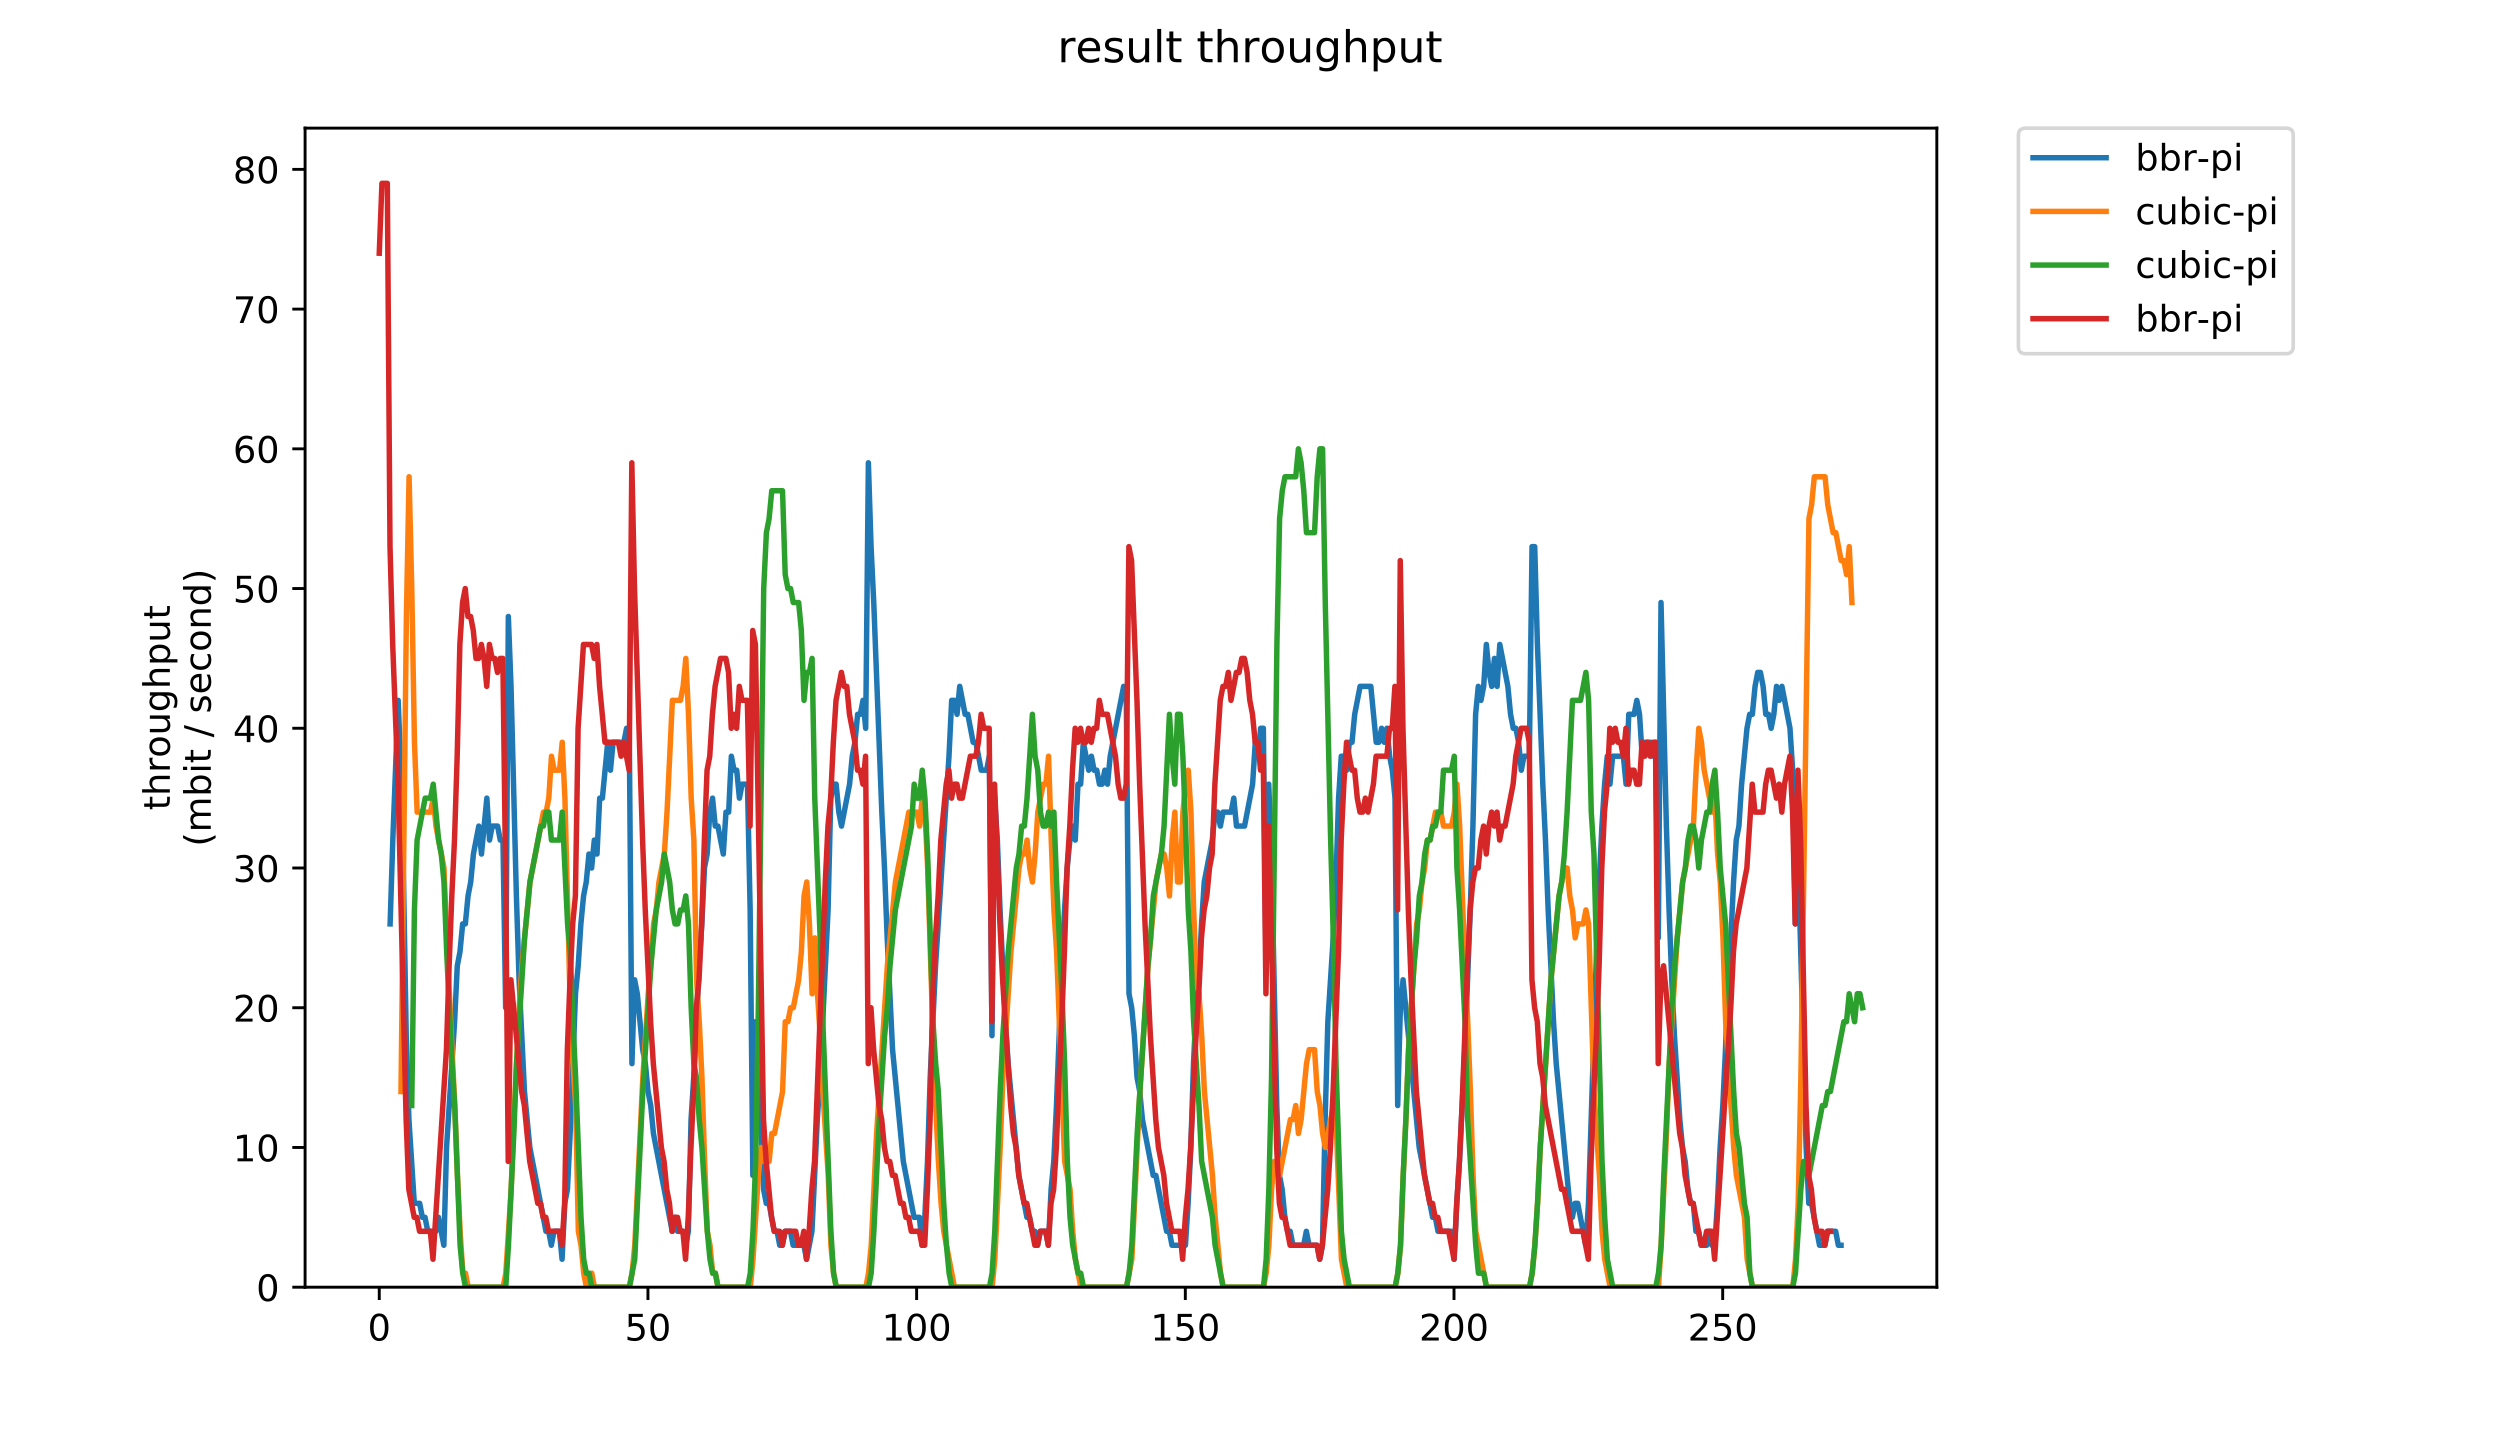 <?xml version="1.0" encoding="utf-8" standalone="no"?>
<!DOCTYPE svg PUBLIC "-//W3C//DTD SVG 1.1//EN"
  "http://www.w3.org/Graphics/SVG/1.1/DTD/svg11.dtd">
<!-- Created with matplotlib (https://matplotlib.org/) -->
<svg height="396pt" version="1.1" viewBox="0 0 684 396" width="684pt" xmlns="http://www.w3.org/2000/svg" xmlns:xlink="http://www.w3.org/1999/xlink">
 <defs>
  <style type="text/css">
*{stroke-linecap:butt;stroke-linejoin:round;}
  </style>
 </defs>
 <g id="figure_1">
  <g id="patch_1">
   <path d="M 0 396 
L 684 396 
L 684 0 
L 0 0 
z
" style="fill:#ffffff;"/>
  </g>
  <g id="axes_1">
   <g id="patch_2">
    <path d="M 83.472 352.174 
L 529.913 352.174 
L 529.913 35.062 
L 83.472 35.062 
z
" style="fill:#ffffff;"/>
   </g>
   <g id="matplotlib.axis_1">
    <g id="xtick_1">
     <g id="line2d_1">
      <defs>
       <path d="M 0 0 
L 0 3.5 
" id="m9d2bd9ddc3" style="stroke:#000000;stroke-width:0.8;"/>
      </defs>
      <g>
       <use style="stroke:#000000;stroke-width:0.8;" x="103.765" xlink:href="#m9d2bd9ddc3" y="352.174"/>
      </g>
     </g>
     <g id="text_1">
      <!-- 0 -->
      <defs>
       <path d="M 31.781 66.406 
Q 24.172 66.406 20.328 58.906 
Q 16.5 51.422 16.5 36.375 
Q 16.5 21.391 20.328 13.891 
Q 24.172 6.391 31.781 6.391 
Q 39.453 6.391 43.281 13.891 
Q 47.125 21.391 47.125 36.375 
Q 47.125 51.422 43.281 58.906 
Q 39.453 66.406 31.781 66.406 
z
M 31.781 74.219 
Q 44.047 74.219 50.516 64.516 
Q 56.984 54.828 56.984 36.375 
Q 56.984 17.969 50.516 8.266 
Q 44.047 -1.422 31.781 -1.422 
Q 19.531 -1.422 13.062 8.266 
Q 6.594 17.969 6.594 36.375 
Q 6.594 54.828 13.062 64.516 
Q 19.531 74.219 31.781 74.219 
z
" id="DejaVuSans-48"/>
      </defs>
      <g transform="translate(100.584 366.773)scale(0.1 -0.1)">
       <use xlink:href="#DejaVuSans-48"/>
      </g>
     </g>
    </g>
    <g id="xtick_2">
     <g id="line2d_2">
      <g>
       <use style="stroke:#000000;stroke-width:0.8;" x="177.278" xlink:href="#m9d2bd9ddc3" y="352.174"/>
      </g>
     </g>
     <g id="text_2">
      <!-- 50 -->
      <defs>
       <path d="M 10.797 72.906 
L 49.516 72.906 
L 49.516 64.594 
L 19.828 64.594 
L 19.828 46.734 
Q 21.969 47.469 24.109 47.828 
Q 26.266 48.188 28.422 48.188 
Q 40.625 48.188 47.75 41.5 
Q 54.891 34.812 54.891 23.391 
Q 54.891 11.625 47.562 5.094 
Q 40.234 -1.422 26.906 -1.422 
Q 22.312 -1.422 17.547 -0.641 
Q 12.797 0.141 7.719 1.703 
L 7.719 11.625 
Q 12.109 9.234 16.797 8.062 
Q 21.484 6.891 26.703 6.891 
Q 35.156 6.891 40.078 11.328 
Q 45.016 15.766 45.016 23.391 
Q 45.016 31 40.078 35.438 
Q 35.156 39.891 26.703 39.891 
Q 22.75 39.891 18.812 39.016 
Q 14.891 38.141 10.797 36.281 
z
" id="DejaVuSans-53"/>
      </defs>
      <g transform="translate(170.916 366.773)scale(0.1 -0.1)">
       <use xlink:href="#DejaVuSans-53"/>
       <use x="63.623" xlink:href="#DejaVuSans-48"/>
      </g>
     </g>
    </g>
    <g id="xtick_3">
     <g id="line2d_3">
      <g>
       <use style="stroke:#000000;stroke-width:0.8;" x="250.791" xlink:href="#m9d2bd9ddc3" y="352.174"/>
      </g>
     </g>
     <g id="text_3">
      <!-- 100 -->
      <defs>
       <path d="M 12.406 8.297 
L 28.516 8.297 
L 28.516 63.922 
L 10.984 60.406 
L 10.984 69.391 
L 28.422 72.906 
L 38.281 72.906 
L 38.281 8.297 
L 54.391 8.297 
L 54.391 0 
L 12.406 0 
z
" id="DejaVuSans-49"/>
      </defs>
      <g transform="translate(241.247 366.773)scale(0.1 -0.1)">
       <use xlink:href="#DejaVuSans-49"/>
       <use x="63.623" xlink:href="#DejaVuSans-48"/>
       <use x="127.246" xlink:href="#DejaVuSans-48"/>
      </g>
     </g>
    </g>
    <g id="xtick_4">
     <g id="line2d_4">
      <g>
       <use style="stroke:#000000;stroke-width:0.8;" x="324.304" xlink:href="#m9d2bd9ddc3" y="352.174"/>
      </g>
     </g>
     <g id="text_4">
      <!-- 150 -->
      <g transform="translate(314.76 366.773)scale(0.1 -0.1)">
       <use xlink:href="#DejaVuSans-49"/>
       <use x="63.623" xlink:href="#DejaVuSans-53"/>
       <use x="127.246" xlink:href="#DejaVuSans-48"/>
      </g>
     </g>
    </g>
    <g id="xtick_5">
     <g id="line2d_5">
      <g>
       <use style="stroke:#000000;stroke-width:0.8;" x="397.817" xlink:href="#m9d2bd9ddc3" y="352.174"/>
      </g>
     </g>
     <g id="text_5">
      <!-- 200 -->
      <defs>
       <path d="M 19.188 8.297 
L 53.609 8.297 
L 53.609 0 
L 7.328 0 
L 7.328 8.297 
Q 12.938 14.109 22.625 23.891 
Q 32.328 33.688 34.812 36.531 
Q 39.547 41.844 41.422 45.531 
Q 43.312 49.219 43.312 52.781 
Q 43.312 58.594 39.234 62.25 
Q 35.156 65.922 28.609 65.922 
Q 23.969 65.922 18.812 64.312 
Q 13.672 62.703 7.812 59.422 
L 7.812 69.391 
Q 13.766 71.781 18.938 73 
Q 24.125 74.219 28.422 74.219 
Q 39.75 74.219 46.484 68.547 
Q 53.219 62.891 53.219 53.422 
Q 53.219 48.922 51.531 44.891 
Q 49.859 40.875 45.406 35.406 
Q 44.188 33.984 37.641 27.219 
Q 31.109 20.453 19.188 8.297 
z
" id="DejaVuSans-50"/>
      </defs>
      <g transform="translate(388.273 366.773)scale(0.1 -0.1)">
       <use xlink:href="#DejaVuSans-50"/>
       <use x="63.623" xlink:href="#DejaVuSans-48"/>
       <use x="127.246" xlink:href="#DejaVuSans-48"/>
      </g>
     </g>
    </g>
    <g id="xtick_6">
     <g id="line2d_6">
      <g>
       <use style="stroke:#000000;stroke-width:0.8;" x="471.33" xlink:href="#m9d2bd9ddc3" y="352.174"/>
      </g>
     </g>
     <g id="text_6">
      <!-- 250 -->
      <g transform="translate(461.786 366.773)scale(0.1 -0.1)">
       <use xlink:href="#DejaVuSans-50"/>
       <use x="63.623" xlink:href="#DejaVuSans-53"/>
       <use x="127.246" xlink:href="#DejaVuSans-48"/>
      </g>
     </g>
    </g>
   </g>
   <g id="matplotlib.axis_2">
    <g id="ytick_1">
     <g id="line2d_7">
      <defs>
       <path d="M 0 0 
L -3.5 0 
" id="mbae2dec22e" style="stroke:#000000;stroke-width:0.8;"/>
      </defs>
      <g>
       <use style="stroke:#000000;stroke-width:0.8;" x="83.472" xlink:href="#mbae2dec22e" y="352.174"/>
      </g>
     </g>
     <g id="text_7">
      <!-- 0 -->
      <g transform="translate(70.11 355.973)scale(0.1 -0.1)">
       <use xlink:href="#DejaVuSans-48"/>
      </g>
     </g>
    </g>
    <g id="ytick_2">
     <g id="line2d_8">
      <g>
       <use style="stroke:#000000;stroke-width:0.8;" x="83.472" xlink:href="#mbae2dec22e" y="313.945"/>
      </g>
     </g>
     <g id="text_8">
      <!-- 10 -->
      <g transform="translate(63.747 317.744)scale(0.1 -0.1)">
       <use xlink:href="#DejaVuSans-49"/>
       <use x="63.623" xlink:href="#DejaVuSans-48"/>
      </g>
     </g>
    </g>
    <g id="ytick_3">
     <g id="line2d_9">
      <g>
       <use style="stroke:#000000;stroke-width:0.8;" x="83.472" xlink:href="#mbae2dec22e" y="275.716"/>
      </g>
     </g>
     <g id="text_9">
      <!-- 20 -->
      <g transform="translate(63.747 279.515)scale(0.1 -0.1)">
       <use xlink:href="#DejaVuSans-50"/>
       <use x="63.623" xlink:href="#DejaVuSans-48"/>
      </g>
     </g>
    </g>
    <g id="ytick_4">
     <g id="line2d_10">
      <g>
       <use style="stroke:#000000;stroke-width:0.8;" x="83.472" xlink:href="#mbae2dec22e" y="237.486"/>
      </g>
     </g>
     <g id="text_10">
      <!-- 30 -->
      <defs>
       <path d="M 40.578 39.312 
Q 47.656 37.797 51.625 33 
Q 55.609 28.219 55.609 21.188 
Q 55.609 10.406 48.188 4.484 
Q 40.766 -1.422 27.094 -1.422 
Q 22.516 -1.422 17.656 -0.516 
Q 12.797 0.391 7.625 2.203 
L 7.625 11.719 
Q 11.719 9.328 16.594 8.109 
Q 21.484 6.891 26.812 6.891 
Q 36.078 6.891 40.938 10.547 
Q 45.797 14.203 45.797 21.188 
Q 45.797 27.641 41.281 31.266 
Q 36.766 34.906 28.719 34.906 
L 20.219 34.906 
L 20.219 43.016 
L 29.109 43.016 
Q 36.375 43.016 40.234 45.922 
Q 44.094 48.828 44.094 54.297 
Q 44.094 59.906 40.109 62.906 
Q 36.141 65.922 28.719 65.922 
Q 24.656 65.922 20.016 65.031 
Q 15.375 64.156 9.812 62.312 
L 9.812 71.094 
Q 15.438 72.656 20.344 73.438 
Q 25.25 74.219 29.594 74.219 
Q 40.828 74.219 47.359 69.109 
Q 53.906 64.016 53.906 55.328 
Q 53.906 49.266 50.438 45.094 
Q 46.969 40.922 40.578 39.312 
z
" id="DejaVuSans-51"/>
      </defs>
      <g transform="translate(63.747 241.286)scale(0.1 -0.1)">
       <use xlink:href="#DejaVuSans-51"/>
       <use x="63.623" xlink:href="#DejaVuSans-48"/>
      </g>
     </g>
    </g>
    <g id="ytick_5">
     <g id="line2d_11">
      <g>
       <use style="stroke:#000000;stroke-width:0.8;" x="83.472" xlink:href="#mbae2dec22e" y="199.257"/>
      </g>
     </g>
     <g id="text_11">
      <!-- 40 -->
      <defs>
       <path d="M 37.797 64.312 
L 12.891 25.391 
L 37.797 25.391 
z
M 35.203 72.906 
L 47.609 72.906 
L 47.609 25.391 
L 58.016 25.391 
L 58.016 17.188 
L 47.609 17.188 
L 47.609 0 
L 37.797 0 
L 37.797 17.188 
L 4.891 17.188 
L 4.891 26.703 
z
" id="DejaVuSans-52"/>
      </defs>
      <g transform="translate(63.747 203.056)scale(0.1 -0.1)">
       <use xlink:href="#DejaVuSans-52"/>
       <use x="63.623" xlink:href="#DejaVuSans-48"/>
      </g>
     </g>
    </g>
    <g id="ytick_6">
     <g id="line2d_12">
      <g>
       <use style="stroke:#000000;stroke-width:0.8;" x="83.472" xlink:href="#mbae2dec22e" y="161.028"/>
      </g>
     </g>
     <g id="text_12">
      <!-- 50 -->
      <g transform="translate(63.747 164.827)scale(0.1 -0.1)">
       <use xlink:href="#DejaVuSans-53"/>
       <use x="63.623" xlink:href="#DejaVuSans-48"/>
      </g>
     </g>
    </g>
    <g id="ytick_7">
     <g id="line2d_13">
      <g>
       <use style="stroke:#000000;stroke-width:0.8;" x="83.472" xlink:href="#mbae2dec22e" y="122.799"/>
      </g>
     </g>
     <g id="text_13">
      <!-- 60 -->
      <defs>
       <path d="M 33.016 40.375 
Q 26.375 40.375 22.484 35.828 
Q 18.609 31.297 18.609 23.391 
Q 18.609 15.531 22.484 10.953 
Q 26.375 6.391 33.016 6.391 
Q 39.656 6.391 43.531 10.953 
Q 47.406 15.531 47.406 23.391 
Q 47.406 31.297 43.531 35.828 
Q 39.656 40.375 33.016 40.375 
z
M 52.594 71.297 
L 52.594 62.312 
Q 48.875 64.062 45.094 64.984 
Q 41.312 65.922 37.594 65.922 
Q 27.828 65.922 22.672 59.328 
Q 17.531 52.734 16.797 39.406 
Q 19.672 43.656 24.016 45.922 
Q 28.375 48.188 33.594 48.188 
Q 44.578 48.188 50.953 41.516 
Q 57.328 34.859 57.328 23.391 
Q 57.328 12.156 50.688 5.359 
Q 44.047 -1.422 33.016 -1.422 
Q 20.359 -1.422 13.672 8.266 
Q 6.984 17.969 6.984 36.375 
Q 6.984 53.656 15.188 63.938 
Q 23.391 74.219 37.203 74.219 
Q 40.922 74.219 44.703 73.484 
Q 48.484 72.75 52.594 71.297 
z
" id="DejaVuSans-54"/>
      </defs>
      <g transform="translate(63.747 126.598)scale(0.1 -0.1)">
       <use xlink:href="#DejaVuSans-54"/>
       <use x="63.623" xlink:href="#DejaVuSans-48"/>
      </g>
     </g>
    </g>
    <g id="ytick_8">
     <g id="line2d_14">
      <g>
       <use style="stroke:#000000;stroke-width:0.8;" x="83.472" xlink:href="#mbae2dec22e" y="84.569"/>
      </g>
     </g>
     <g id="text_14">
      <!-- 70 -->
      <defs>
       <path d="M 8.203 72.906 
L 55.078 72.906 
L 55.078 68.703 
L 28.609 0 
L 18.312 0 
L 43.219 64.594 
L 8.203 64.594 
z
" id="DejaVuSans-55"/>
      </defs>
      <g transform="translate(63.747 88.369)scale(0.1 -0.1)">
       <use xlink:href="#DejaVuSans-55"/>
       <use x="63.623" xlink:href="#DejaVuSans-48"/>
      </g>
     </g>
    </g>
    <g id="ytick_9">
     <g id="line2d_15">
      <g>
       <use style="stroke:#000000;stroke-width:0.8;" x="83.472" xlink:href="#mbae2dec22e" y="46.34"/>
      </g>
     </g>
     <g id="text_15">
      <!-- 80 -->
      <defs>
       <path d="M 31.781 34.625 
Q 24.75 34.625 20.719 30.859 
Q 16.703 27.094 16.703 20.516 
Q 16.703 13.922 20.719 10.156 
Q 24.75 6.391 31.781 6.391 
Q 38.812 6.391 42.859 10.172 
Q 46.922 13.969 46.922 20.516 
Q 46.922 27.094 42.891 30.859 
Q 38.875 34.625 31.781 34.625 
z
M 21.922 38.812 
Q 15.578 40.375 12.031 44.719 
Q 8.5 49.078 8.5 55.328 
Q 8.5 64.062 14.719 69.141 
Q 20.953 74.219 31.781 74.219 
Q 42.672 74.219 48.875 69.141 
Q 55.078 64.062 55.078 55.328 
Q 55.078 49.078 51.531 44.719 
Q 48 40.375 41.703 38.812 
Q 48.828 37.156 52.797 32.312 
Q 56.781 27.484 56.781 20.516 
Q 56.781 9.906 50.312 4.234 
Q 43.844 -1.422 31.781 -1.422 
Q 19.734 -1.422 13.25 4.234 
Q 6.781 9.906 6.781 20.516 
Q 6.781 27.484 10.781 32.312 
Q 14.797 37.156 21.922 38.812 
z
M 18.312 54.391 
Q 18.312 48.734 21.844 45.562 
Q 25.391 42.391 31.781 42.391 
Q 38.141 42.391 41.719 45.562 
Q 45.312 48.734 45.312 54.391 
Q 45.312 60.062 41.719 63.234 
Q 38.141 66.406 31.781 66.406 
Q 25.391 66.406 21.844 63.234 
Q 18.312 60.062 18.312 54.391 
z
" id="DejaVuSans-56"/>
      </defs>
      <g transform="translate(63.747 50.139)scale(0.1 -0.1)">
       <use xlink:href="#DejaVuSans-56"/>
       <use x="63.623" xlink:href="#DejaVuSans-48"/>
      </g>
     </g>
    </g>
    <g id="text_16">
     <!-- throughput -->
     <defs>
      <path d="M 18.312 70.219 
L 18.312 54.688 
L 36.812 54.688 
L 36.812 47.703 
L 18.312 47.703 
L 18.312 18.016 
Q 18.312 11.328 20.141 9.422 
Q 21.969 7.516 27.594 7.516 
L 36.812 7.516 
L 36.812 0 
L 27.594 0 
Q 17.188 0 13.234 3.875 
Q 9.281 7.766 9.281 18.016 
L 9.281 47.703 
L 2.688 47.703 
L 2.688 54.688 
L 9.281 54.688 
L 9.281 70.219 
z
" id="DejaVuSans-116"/>
      <path d="M 54.891 33.016 
L 54.891 0 
L 45.906 0 
L 45.906 32.719 
Q 45.906 40.484 42.875 44.328 
Q 39.844 48.188 33.797 48.188 
Q 26.516 48.188 22.312 43.547 
Q 18.109 38.922 18.109 30.906 
L 18.109 0 
L 9.078 0 
L 9.078 75.984 
L 18.109 75.984 
L 18.109 46.188 
Q 21.344 51.125 25.703 53.562 
Q 30.078 56 35.797 56 
Q 45.219 56 50.047 50.172 
Q 54.891 44.344 54.891 33.016 
z
" id="DejaVuSans-104"/>
      <path d="M 41.109 46.297 
Q 39.594 47.172 37.812 47.578 
Q 36.031 48 33.891 48 
Q 26.266 48 22.188 43.047 
Q 18.109 38.094 18.109 28.812 
L 18.109 0 
L 9.078 0 
L 9.078 54.688 
L 18.109 54.688 
L 18.109 46.188 
Q 20.953 51.172 25.484 53.578 
Q 30.031 56 36.531 56 
Q 37.453 56 38.578 55.875 
Q 39.703 55.766 41.062 55.516 
z
" id="DejaVuSans-114"/>
      <path d="M 30.609 48.391 
Q 23.391 48.391 19.188 42.75 
Q 14.984 37.109 14.984 27.297 
Q 14.984 17.484 19.156 11.844 
Q 23.344 6.203 30.609 6.203 
Q 37.797 6.203 41.984 11.859 
Q 46.188 17.531 46.188 27.297 
Q 46.188 37.016 41.984 42.703 
Q 37.797 48.391 30.609 48.391 
z
M 30.609 56 
Q 42.328 56 49.016 48.375 
Q 55.719 40.766 55.719 27.297 
Q 55.719 13.875 49.016 6.219 
Q 42.328 -1.422 30.609 -1.422 
Q 18.844 -1.422 12.172 6.219 
Q 5.516 13.875 5.516 27.297 
Q 5.516 40.766 12.172 48.375 
Q 18.844 56 30.609 56 
z
" id="DejaVuSans-111"/>
      <path d="M 8.5 21.578 
L 8.5 54.688 
L 17.484 54.688 
L 17.484 21.922 
Q 17.484 14.156 20.5 10.266 
Q 23.531 6.391 29.594 6.391 
Q 36.859 6.391 41.078 11.031 
Q 45.312 15.672 45.312 23.688 
L 45.312 54.688 
L 54.297 54.688 
L 54.297 0 
L 45.312 0 
L 45.312 8.406 
Q 42.047 3.422 37.719 1 
Q 33.406 -1.422 27.688 -1.422 
Q 18.266 -1.422 13.375 4.438 
Q 8.5 10.297 8.5 21.578 
z
M 31.109 56 
z
" id="DejaVuSans-117"/>
      <path d="M 45.406 27.984 
Q 45.406 37.75 41.375 43.109 
Q 37.359 48.484 30.078 48.484 
Q 22.859 48.484 18.828 43.109 
Q 14.797 37.75 14.797 27.984 
Q 14.797 18.266 18.828 12.891 
Q 22.859 7.516 30.078 7.516 
Q 37.359 7.516 41.375 12.891 
Q 45.406 18.266 45.406 27.984 
z
M 54.391 6.781 
Q 54.391 -7.172 48.188 -13.984 
Q 42 -20.797 29.203 -20.797 
Q 24.469 -20.797 20.266 -20.094 
Q 16.062 -19.391 12.109 -17.922 
L 12.109 -9.188 
Q 16.062 -11.328 19.922 -12.344 
Q 23.781 -13.375 27.781 -13.375 
Q 36.625 -13.375 41.016 -8.766 
Q 45.406 -4.156 45.406 5.172 
L 45.406 9.625 
Q 42.625 4.781 38.281 2.391 
Q 33.938 0 27.875 0 
Q 17.828 0 11.672 7.656 
Q 5.516 15.328 5.516 27.984 
Q 5.516 40.672 11.672 48.328 
Q 17.828 56 27.875 56 
Q 33.938 56 38.281 53.609 
Q 42.625 51.219 45.406 46.391 
L 45.406 54.688 
L 54.391 54.688 
z
" id="DejaVuSans-103"/>
      <path d="M 18.109 8.203 
L 18.109 -20.797 
L 9.078 -20.797 
L 9.078 54.688 
L 18.109 54.688 
L 18.109 46.391 
Q 20.953 51.266 25.266 53.625 
Q 29.594 56 35.594 56 
Q 45.562 56 51.781 48.094 
Q 58.016 40.188 58.016 27.297 
Q 58.016 14.406 51.781 6.484 
Q 45.562 -1.422 35.594 -1.422 
Q 29.594 -1.422 25.266 0.953 
Q 20.953 3.328 18.109 8.203 
z
M 48.688 27.297 
Q 48.688 37.203 44.609 42.844 
Q 40.531 48.484 33.406 48.484 
Q 26.266 48.484 22.188 42.844 
Q 18.109 37.203 18.109 27.297 
Q 18.109 17.391 22.188 11.75 
Q 26.266 6.109 33.406 6.109 
Q 40.531 6.109 44.609 11.75 
Q 48.688 17.391 48.688 27.297 
z
" id="DejaVuSans-112"/>
     </defs>
     <g transform="translate(46.47 221.675)rotate(-90)scale(0.1 -0.1)">
      <use xlink:href="#DejaVuSans-116"/>
      <use x="39.209" xlink:href="#DejaVuSans-104"/>
      <use x="102.588" xlink:href="#DejaVuSans-114"/>
      <use x="143.67" xlink:href="#DejaVuSans-111"/>
      <use x="204.852" xlink:href="#DejaVuSans-117"/>
      <use x="268.23" xlink:href="#DejaVuSans-103"/>
      <use x="331.707" xlink:href="#DejaVuSans-104"/>
      <use x="395.086" xlink:href="#DejaVuSans-112"/>
      <use x="458.562" xlink:href="#DejaVuSans-117"/>
      <use x="521.941" xlink:href="#DejaVuSans-116"/>
     </g>
     <!-- (mbit / second) -->
     <defs>
      <path d="M 31 75.875 
Q 24.469 64.656 21.281 53.656 
Q 18.109 42.672 18.109 31.391 
Q 18.109 20.125 21.312 9.062 
Q 24.516 -2 31 -13.188 
L 23.188 -13.188 
Q 15.875 -1.703 12.234 9.375 
Q 8.594 20.453 8.594 31.391 
Q 8.594 42.281 12.203 53.312 
Q 15.828 64.359 23.188 75.875 
z
" id="DejaVuSans-40"/>
      <path d="M 52 44.188 
Q 55.375 50.25 60.062 53.125 
Q 64.75 56 71.094 56 
Q 79.641 56 84.281 50.016 
Q 88.922 44.047 88.922 33.016 
L 88.922 0 
L 79.891 0 
L 79.891 32.719 
Q 79.891 40.578 77.094 44.375 
Q 74.312 48.188 68.609 48.188 
Q 61.625 48.188 57.562 43.547 
Q 53.516 38.922 53.516 30.906 
L 53.516 0 
L 44.484 0 
L 44.484 32.719 
Q 44.484 40.625 41.703 44.406 
Q 38.922 48.188 33.109 48.188 
Q 26.219 48.188 22.156 43.531 
Q 18.109 38.875 18.109 30.906 
L 18.109 0 
L 9.078 0 
L 9.078 54.688 
L 18.109 54.688 
L 18.109 46.188 
Q 21.188 51.219 25.484 53.609 
Q 29.781 56 35.688 56 
Q 41.656 56 45.828 52.969 
Q 50 49.953 52 44.188 
z
" id="DejaVuSans-109"/>
      <path d="M 48.688 27.297 
Q 48.688 37.203 44.609 42.844 
Q 40.531 48.484 33.406 48.484 
Q 26.266 48.484 22.188 42.844 
Q 18.109 37.203 18.109 27.297 
Q 18.109 17.391 22.188 11.75 
Q 26.266 6.109 33.406 6.109 
Q 40.531 6.109 44.609 11.75 
Q 48.688 17.391 48.688 27.297 
z
M 18.109 46.391 
Q 20.953 51.266 25.266 53.625 
Q 29.594 56 35.594 56 
Q 45.562 56 51.781 48.094 
Q 58.016 40.188 58.016 27.297 
Q 58.016 14.406 51.781 6.484 
Q 45.562 -1.422 35.594 -1.422 
Q 29.594 -1.422 25.266 0.953 
Q 20.953 3.328 18.109 8.203 
L 18.109 0 
L 9.078 0 
L 9.078 75.984 
L 18.109 75.984 
z
" id="DejaVuSans-98"/>
      <path d="M 9.422 54.688 
L 18.406 54.688 
L 18.406 0 
L 9.422 0 
z
M 9.422 75.984 
L 18.406 75.984 
L 18.406 64.594 
L 9.422 64.594 
z
" id="DejaVuSans-105"/>
      <path id="DejaVuSans-32"/>
      <path d="M 25.391 72.906 
L 33.688 72.906 
L 8.297 -9.281 
L 0 -9.281 
z
" id="DejaVuSans-47"/>
      <path d="M 44.281 53.078 
L 44.281 44.578 
Q 40.484 46.531 36.375 47.5 
Q 32.281 48.484 27.875 48.484 
Q 21.188 48.484 17.844 46.438 
Q 14.5 44.391 14.5 40.281 
Q 14.5 37.156 16.891 35.375 
Q 19.281 33.594 26.516 31.984 
L 29.594 31.297 
Q 39.156 29.25 43.188 25.516 
Q 47.219 21.781 47.219 15.094 
Q 47.219 7.469 41.188 3.016 
Q 35.156 -1.422 24.609 -1.422 
Q 20.219 -1.422 15.453 -0.562 
Q 10.688 0.297 5.422 2 
L 5.422 11.281 
Q 10.406 8.688 15.234 7.391 
Q 20.062 6.109 24.812 6.109 
Q 31.156 6.109 34.562 8.281 
Q 37.984 10.453 37.984 14.406 
Q 37.984 18.062 35.516 20.016 
Q 33.062 21.969 24.703 23.781 
L 21.578 24.516 
Q 13.234 26.266 9.516 29.906 
Q 5.812 33.547 5.812 39.891 
Q 5.812 47.609 11.281 51.797 
Q 16.75 56 26.812 56 
Q 31.781 56 36.172 55.266 
Q 40.578 54.547 44.281 53.078 
z
" id="DejaVuSans-115"/>
      <path d="M 56.203 29.594 
L 56.203 25.203 
L 14.891 25.203 
Q 15.484 15.922 20.484 11.062 
Q 25.484 6.203 34.422 6.203 
Q 39.594 6.203 44.453 7.469 
Q 49.312 8.734 54.109 11.281 
L 54.109 2.781 
Q 49.266 0.734 44.188 -0.344 
Q 39.109 -1.422 33.891 -1.422 
Q 20.797 -1.422 13.156 6.188 
Q 5.516 13.812 5.516 26.812 
Q 5.516 40.234 12.766 48.109 
Q 20.016 56 32.328 56 
Q 43.359 56 49.781 48.891 
Q 56.203 41.797 56.203 29.594 
z
M 47.219 32.234 
Q 47.125 39.594 43.094 43.984 
Q 39.062 48.391 32.422 48.391 
Q 24.906 48.391 20.391 44.141 
Q 15.875 39.891 15.188 32.172 
z
" id="DejaVuSans-101"/>
      <path d="M 48.781 52.594 
L 48.781 44.188 
Q 44.969 46.297 41.141 47.344 
Q 37.312 48.391 33.406 48.391 
Q 24.656 48.391 19.812 42.844 
Q 14.984 37.312 14.984 27.297 
Q 14.984 17.281 19.812 11.734 
Q 24.656 6.203 33.406 6.203 
Q 37.312 6.203 41.141 7.25 
Q 44.969 8.297 48.781 10.406 
L 48.781 2.094 
Q 45.016 0.344 40.984 -0.531 
Q 36.969 -1.422 32.422 -1.422 
Q 20.062 -1.422 12.781 6.344 
Q 5.516 14.109 5.516 27.297 
Q 5.516 40.672 12.859 48.328 
Q 20.219 56 33.016 56 
Q 37.156 56 41.109 55.141 
Q 45.062 54.297 48.781 52.594 
z
" id="DejaVuSans-99"/>
      <path d="M 54.891 33.016 
L 54.891 0 
L 45.906 0 
L 45.906 32.719 
Q 45.906 40.484 42.875 44.328 
Q 39.844 48.188 33.797 48.188 
Q 26.516 48.188 22.312 43.547 
Q 18.109 38.922 18.109 30.906 
L 18.109 0 
L 9.078 0 
L 9.078 54.688 
L 18.109 54.688 
L 18.109 46.188 
Q 21.344 51.125 25.703 53.562 
Q 30.078 56 35.797 56 
Q 45.219 56 50.047 50.172 
Q 54.891 44.344 54.891 33.016 
z
" id="DejaVuSans-110"/>
      <path d="M 45.406 46.391 
L 45.406 75.984 
L 54.391 75.984 
L 54.391 0 
L 45.406 0 
L 45.406 8.203 
Q 42.578 3.328 38.25 0.953 
Q 33.938 -1.422 27.875 -1.422 
Q 17.969 -1.422 11.734 6.484 
Q 5.516 14.406 5.516 27.297 
Q 5.516 40.188 11.734 48.094 
Q 17.969 56 27.875 56 
Q 33.938 56 38.25 53.625 
Q 42.578 51.266 45.406 46.391 
z
M 14.797 27.297 
Q 14.797 17.391 18.875 11.75 
Q 22.953 6.109 30.078 6.109 
Q 37.203 6.109 41.297 11.75 
Q 45.406 17.391 45.406 27.297 
Q 45.406 37.203 41.297 42.844 
Q 37.203 48.484 30.078 48.484 
Q 22.953 48.484 18.875 42.844 
Q 14.797 37.203 14.797 27.297 
z
" id="DejaVuSans-100"/>
      <path d="M 8.016 75.875 
L 15.828 75.875 
Q 23.141 64.359 26.781 53.312 
Q 30.422 42.281 30.422 31.391 
Q 30.422 20.453 26.781 9.375 
Q 23.141 -1.703 15.828 -13.188 
L 8.016 -13.188 
Q 14.5 -2 17.703 9.062 
Q 20.906 20.125 20.906 31.391 
Q 20.906 42.672 17.703 53.656 
Q 14.5 64.656 8.016 75.875 
z
" id="DejaVuSans-41"/>
     </defs>
     <g transform="translate(57.668 231.609)rotate(-90)scale(0.1 -0.1)">
      <use xlink:href="#DejaVuSans-40"/>
      <use x="39.014" xlink:href="#DejaVuSans-109"/>
      <use x="136.426" xlink:href="#DejaVuSans-98"/>
      <use x="199.902" xlink:href="#DejaVuSans-105"/>
      <use x="227.686" xlink:href="#DejaVuSans-116"/>
      <use x="266.895" xlink:href="#DejaVuSans-32"/>
      <use x="298.682" xlink:href="#DejaVuSans-47"/>
      <use x="332.373" xlink:href="#DejaVuSans-32"/>
      <use x="364.16" xlink:href="#DejaVuSans-115"/>
      <use x="416.26" xlink:href="#DejaVuSans-101"/>
      <use x="477.783" xlink:href="#DejaVuSans-99"/>
      <use x="532.764" xlink:href="#DejaVuSans-111"/>
      <use x="593.945" xlink:href="#DejaVuSans-110"/>
      <use x="657.324" xlink:href="#DejaVuSans-100"/>
      <use x="720.801" xlink:href="#DejaVuSans-41"/>
     </g>
    </g>
   </g>
   <g id="line2d_16">
    <path clip-path="url(#p215e01be62)" d="M 106.735 252.778 
L 107.47 229.841 
L 108.94 191.611 
L 109.676 210.726 
L 110.411 241.309 
L 111.146 283.362 
L 111.881 306.299 
L 113.351 329.237 
L 114.821 329.237 
L 115.557 333.06 
L 116.292 333.06 
L 117.027 336.882 
L 119.232 336.882 
L 119.967 333.06 
L 121.438 340.705 
L 122.173 313.945 
L 124.378 279.539 
L 125.113 264.247 
L 125.848 260.424 
L 126.584 252.778 
L 127.319 252.778 
L 128.054 245.132 
L 128.789 241.309 
L 129.524 233.663 
L 130.994 226.018 
L 131.729 233.663 
L 133.2 218.372 
L 133.935 229.841 
L 134.67 226.018 
L 136.14 226.018 
L 136.875 229.841 
L 137.61 229.841 
L 138.346 275.716 
L 139.081 168.674 
L 139.816 187.788 
L 141.286 245.132 
L 142.021 268.07 
L 143.492 298.653 
L 144.962 313.945 
L 149.373 336.882 
L 150.108 336.882 
L 150.843 340.705 
L 151.578 336.882 
L 153.048 336.882 
L 153.783 344.528 
L 154.518 329.237 
L 155.254 325.414 
L 155.989 310.122 
L 157.459 271.893 
L 158.194 264.247 
L 158.929 252.778 
L 159.664 245.132 
L 160.4 241.309 
L 161.135 233.663 
L 161.87 237.486 
L 162.605 229.841 
L 163.34 233.663 
L 164.075 218.372 
L 164.81 218.372 
L 166.281 203.08 
L 167.016 210.726 
L 167.751 203.08 
L 170.691 203.08 
L 171.426 199.257 
L 172.162 199.257 
L 172.897 291.007 
L 173.632 268.07 
L 174.367 271.893 
L 175.837 287.184 
L 176.572 291.007 
L 177.308 298.653 
L 178.043 302.476 
L 178.778 310.122 
L 183.924 336.882 
L 184.659 333.06 
L 185.394 336.882 
L 186.864 336.882 
L 187.599 340.705 
L 188.334 336.882 
L 189.07 306.299 
L 189.805 294.83 
L 191.275 264.247 
L 192.01 252.778 
L 192.745 237.486 
L 193.48 233.663 
L 194.216 222.195 
L 194.951 218.372 
L 195.686 226.018 
L 196.421 226.018 
L 197.891 233.663 
L 198.626 222.195 
L 199.361 222.195 
L 200.097 206.903 
L 200.832 210.726 
L 201.567 210.726 
L 202.302 218.372 
L 203.037 214.549 
L 204.507 214.549 
L 205.242 248.955 
L 205.978 321.591 
L 206.713 279.539 
L 207.448 291.007 
L 208.183 310.122 
L 208.918 325.414 
L 209.653 329.237 
L 210.388 329.237 
L 211.859 336.882 
L 212.594 336.882 
L 213.329 340.705 
L 214.064 340.705 
L 214.799 336.882 
L 216.269 336.882 
L 217.005 340.705 
L 219.945 340.705 
L 220.68 344.528 
L 222.15 336.882 
L 223.621 306.299 
L 224.356 294.83 
L 226.561 248.955 
L 227.296 218.372 
L 228.032 214.549 
L 228.767 214.549 
L 229.502 222.195 
L 230.237 226.018 
L 232.442 214.549 
L 233.177 206.903 
L 233.913 203.08 
L 234.648 195.434 
L 235.383 195.434 
L 236.118 191.611 
L 236.853 199.257 
L 237.588 126.622 
L 238.323 149.559 
L 239.058 164.851 
L 241.264 222.195 
L 241.999 237.486 
L 242.734 256.601 
L 244.204 287.184 
L 247.145 317.768 
L 250.085 333.06 
L 251.556 333.06 
L 252.291 340.705 
L 253.026 333.06 
L 253.761 317.768 
L 254.496 294.83 
L 255.966 264.247 
L 259.642 206.903 
L 260.377 191.611 
L 261.112 191.611 
L 261.848 195.434 
L 262.583 187.788 
L 264.053 195.434 
L 264.788 195.434 
L 266.258 203.08 
L 266.993 203.08 
L 268.464 210.726 
L 269.934 210.726 
L 270.669 206.903 
L 271.404 283.362 
L 272.139 218.372 
L 272.874 229.841 
L 273.61 248.955 
L 275.08 279.539 
L 275.815 291.007 
L 278.756 321.591 
L 280.961 333.06 
L 281.696 333.06 
L 282.431 336.882 
L 283.166 336.882 
L 283.901 340.705 
L 284.637 336.882 
L 286.107 336.882 
L 286.842 340.705 
L 287.577 325.414 
L 288.312 317.768 
L 289.047 302.476 
L 290.518 264.247 
L 291.253 248.955 
L 291.988 237.486 
L 292.723 229.841 
L 293.458 226.018 
L 294.193 229.841 
L 294.928 214.549 
L 295.663 214.549 
L 296.399 203.08 
L 297.869 210.726 
L 298.604 206.903 
L 299.339 210.726 
L 300.074 210.726 
L 300.809 214.549 
L 301.545 214.549 
L 302.28 210.726 
L 303.015 214.549 
L 303.75 206.903 
L 307.426 187.788 
L 308.161 191.611 
L 308.896 271.893 
L 309.631 275.716 
L 310.366 283.362 
L 311.101 294.83 
L 311.836 298.653 
L 312.571 306.299 
L 315.512 321.591 
L 316.247 321.591 
L 319.188 336.882 
L 319.923 336.882 
L 320.658 340.705 
L 324.334 340.705 
L 325.069 329.237 
L 325.804 313.945 
L 326.539 291.007 
L 327.274 275.716 
L 328.009 268.07 
L 328.744 252.778 
L 329.479 241.309 
L 331.685 229.841 
L 332.42 222.195 
L 333.155 222.195 
L 333.89 226.018 
L 334.625 222.195 
L 336.831 222.195 
L 337.566 218.372 
L 338.301 226.018 
L 340.506 226.018 
L 342.712 214.549 
L 343.447 203.08 
L 344.182 206.903 
L 344.917 199.257 
L 345.652 199.257 
L 346.387 264.247 
L 347.123 214.549 
L 347.858 233.663 
L 349.328 302.476 
L 350.063 321.591 
L 350.798 325.414 
L 351.533 333.06 
L 352.269 336.882 
L 353.004 336.882 
L 353.739 340.705 
L 356.679 340.705 
L 357.414 336.882 
L 358.15 340.705 
L 360.355 340.705 
L 361.09 344.528 
L 361.825 340.705 
L 362.56 306.299 
L 363.295 279.539 
L 364.766 256.601 
L 365.501 241.309 
L 366.236 218.372 
L 366.971 206.903 
L 367.706 206.903 
L 368.441 210.726 
L 369.177 203.08 
L 369.912 203.08 
L 370.647 195.434 
L 372.117 187.788 
L 375.058 187.788 
L 376.528 203.08 
L 377.263 203.08 
L 377.998 199.257 
L 378.733 203.08 
L 379.468 199.257 
L 380.203 206.903 
L 380.939 210.726 
L 381.674 218.372 
L 382.409 302.476 
L 383.144 275.716 
L 383.879 268.07 
L 388.29 313.945 
L 391.966 333.06 
L 392.701 333.06 
L 393.436 336.882 
L 397.111 336.882 
L 397.847 344.528 
L 398.582 329.237 
L 399.317 317.768 
L 400.787 287.184 
L 402.257 248.955 
L 402.993 226.018 
L 403.728 195.434 
L 404.463 187.788 
L 405.198 191.611 
L 405.933 187.788 
L 406.668 176.32 
L 407.403 183.965 
L 408.138 187.788 
L 408.874 180.143 
L 409.609 187.788 
L 410.344 176.32 
L 412.549 187.788 
L 413.284 195.434 
L 414.019 199.257 
L 414.755 199.257 
L 415.49 203.08 
L 416.225 210.726 
L 416.96 206.903 
L 418.43 206.903 
L 419.165 149.559 
L 419.901 149.559 
L 420.636 176.32 
L 422.106 214.549 
L 422.841 229.841 
L 423.576 248.955 
L 425.046 279.539 
L 425.782 291.007 
L 429.457 329.237 
L 430.192 333.06 
L 430.927 329.237 
L 431.663 329.237 
L 433.868 340.705 
L 434.603 329.237 
L 436.809 260.424 
L 437.544 241.309 
L 438.279 226.018 
L 439.014 214.549 
L 439.749 206.903 
L 440.484 214.549 
L 441.219 206.903 
L 444.16 206.903 
L 444.895 214.549 
L 445.63 195.434 
L 447.1 195.434 
L 447.835 191.611 
L 448.571 195.434 
L 449.306 206.903 
L 450.041 203.08 
L 451.511 203.08 
L 452.246 206.903 
L 452.981 203.08 
L 453.716 256.601 
L 454.452 164.851 
L 455.922 226.018 
L 456.657 248.955 
L 457.392 268.07 
L 458.127 283.362 
L 459.598 306.299 
L 460.333 313.945 
L 461.068 317.768 
L 461.803 325.414 
L 462.538 329.237 
L 463.273 329.237 
L 464.008 336.882 
L 464.743 336.882 
L 465.479 340.705 
L 466.949 340.705 
L 467.684 336.882 
L 468.419 340.705 
L 469.154 340.705 
L 469.889 329.237 
L 470.624 313.945 
L 471.36 302.476 
L 472.095 287.184 
L 472.83 268.07 
L 473.565 256.601 
L 474.3 241.309 
L 475.035 229.841 
L 475.77 226.018 
L 476.506 214.549 
L 477.976 199.257 
L 478.711 195.434 
L 479.446 195.434 
L 480.181 187.788 
L 480.916 183.965 
L 481.651 183.965 
L 482.387 187.788 
L 483.122 195.434 
L 483.857 195.434 
L 484.592 199.257 
L 485.327 195.434 
L 486.062 187.788 
L 486.797 191.611 
L 487.532 187.788 
L 489.738 199.257 
L 490.473 210.726 
L 491.208 252.778 
L 491.943 233.663 
L 494.149 313.945 
L 494.884 329.237 
L 495.619 329.237 
L 497.824 340.705 
L 499.295 340.705 
L 500.03 336.882 
L 502.235 336.882 
L 502.97 340.705 
L 503.705 340.705 
L 503.705 340.705 
" style="fill:none;stroke:#1f77b4;stroke-linecap:square;stroke-width:1.5;"/>
   </g>
   <g id="line2d_17">
    <path clip-path="url(#p215e01be62)" d="M 109.718 298.653 
L 111.188 168.674 
L 111.924 130.444 
L 112.659 161.028 
L 113.394 203.08 
L 114.129 222.195 
L 117.805 222.195 
L 118.54 218.372 
L 119.275 226.018 
L 121.48 237.486 
L 122.215 256.601 
L 124.421 302.476 
L 125.156 321.591 
L 125.891 336.882 
L 126.626 348.351 
L 127.361 348.351 
L 128.096 352.174 
L 137.653 352.174 
L 138.388 348.351 
L 139.859 325.414 
L 140.594 306.299 
L 142.064 275.716 
L 142.799 264.247 
L 145.004 241.309 
L 148.68 222.195 
L 149.415 222.195 
L 150.15 218.372 
L 150.885 206.903 
L 151.621 210.726 
L 153.091 210.726 
L 153.826 203.08 
L 154.561 218.372 
L 156.031 275.716 
L 156.767 291.007 
L 157.502 302.476 
L 158.237 336.882 
L 158.972 340.705 
L 159.707 348.351 
L 160.442 352.174 
L 161.177 352.174 
L 161.912 348.351 
L 162.648 352.174 
L 172.204 352.174 
L 172.939 348.351 
L 173.675 340.705 
L 175.88 294.83 
L 177.35 271.893 
L 178.085 264.247 
L 178.82 252.778 
L 179.556 248.955 
L 180.291 241.309 
L 181.761 233.663 
L 182.496 222.195 
L 183.966 191.611 
L 186.172 191.611 
L 186.907 187.788 
L 187.642 180.143 
L 188.377 195.434 
L 189.112 218.372 
L 189.847 229.841 
L 190.583 268.07 
L 191.318 279.539 
L 192.053 294.83 
L 192.788 317.768 
L 193.523 336.882 
L 194.258 340.705 
L 194.993 348.351 
L 195.728 348.351 
L 196.464 352.174 
L 205.285 352.174 
L 206.02 344.528 
L 207.491 321.591 
L 208.226 313.945 
L 208.961 317.768 
L 210.431 317.768 
L 211.166 310.122 
L 211.901 310.122 
L 214.107 298.653 
L 214.842 279.539 
L 215.577 279.539 
L 216.312 275.716 
L 217.047 275.716 
L 218.517 268.07 
L 219.253 260.424 
L 219.988 245.132 
L 220.723 241.309 
L 221.458 252.778 
L 222.193 271.893 
L 222.928 256.601 
L 223.663 271.893 
L 224.399 283.362 
L 225.134 298.653 
L 226.604 321.591 
L 227.339 340.705 
L 228.074 348.351 
L 228.809 352.174 
L 236.896 352.174 
L 237.631 348.351 
L 238.366 340.705 
L 239.836 310.122 
L 242.777 264.247 
L 244.982 241.309 
L 248.658 222.195 
L 250.863 222.195 
L 251.598 226.018 
L 252.333 218.372 
L 253.069 222.195 
L 253.804 237.486 
L 255.274 283.362 
L 256.009 302.476 
L 256.744 317.768 
L 257.479 329.237 
L 258.214 336.882 
L 261.155 352.174 
L 271.447 352.174 
L 272.182 344.528 
L 273.652 313.945 
L 274.387 294.83 
L 276.593 260.424 
L 278.798 237.486 
L 279.533 233.663 
L 280.268 233.663 
L 281.004 229.841 
L 281.739 237.486 
L 282.474 241.309 
L 283.209 233.663 
L 283.944 222.195 
L 285.414 214.549 
L 286.149 214.549 
L 286.885 206.903 
L 287.62 229.841 
L 288.355 248.955 
L 289.09 260.424 
L 291.295 317.768 
L 292.766 325.414 
L 293.501 336.882 
L 294.236 344.528 
L 295.706 352.174 
L 308.203 352.174 
L 309.674 344.528 
L 311.879 298.653 
L 314.084 264.247 
L 316.29 241.309 
L 317.76 233.663 
L 318.495 233.663 
L 319.23 237.486 
L 319.965 245.132 
L 320.701 229.841 
L 321.436 222.195 
L 322.171 241.309 
L 322.906 241.309 
L 323.641 222.195 
L 324.376 214.549 
L 325.111 210.726 
L 325.846 222.195 
L 326.582 248.955 
L 327.317 268.07 
L 328.052 271.893 
L 328.787 283.362 
L 329.522 298.653 
L 331.728 321.591 
L 332.463 333.06 
L 333.933 348.351 
L 334.668 352.174 
L 345.695 352.174 
L 346.43 348.351 
L 347.165 340.705 
L 347.9 325.414 
L 348.636 317.768 
L 349.371 317.768 
L 350.106 321.591 
L 353.046 306.299 
L 353.781 306.299 
L 354.517 302.476 
L 355.252 310.122 
L 355.987 306.299 
L 357.457 291.007 
L 358.192 287.184 
L 359.662 287.184 
L 360.398 298.653 
L 361.133 302.476 
L 361.868 310.122 
L 362.603 313.945 
L 364.808 302.476 
L 365.544 306.299 
L 367.014 344.528 
L 368.484 352.174 
L 381.716 352.174 
L 382.452 348.351 
L 383.187 340.705 
L 383.922 321.591 
L 384.657 306.299 
L 385.392 287.184 
L 387.597 252.778 
L 388.333 248.955 
L 389.068 241.309 
L 389.803 237.486 
L 390.538 229.841 
L 391.273 229.841 
L 392.743 222.195 
L 394.214 222.195 
L 394.949 226.018 
L 397.154 226.018 
L 397.889 222.195 
L 398.624 214.549 
L 399.359 226.018 
L 400.83 264.247 
L 401.565 279.539 
L 402.3 298.653 
L 403.035 321.591 
L 403.77 336.882 
L 406.711 352.174 
L 418.473 352.174 
L 419.208 348.351 
L 419.943 340.705 
L 420.678 329.237 
L 421.413 313.945 
L 424.354 268.07 
L 426.559 245.132 
L 428.03 237.486 
L 428.765 237.486 
L 429.5 245.132 
L 430.235 248.955 
L 430.97 256.601 
L 431.705 252.778 
L 433.175 252.778 
L 433.911 248.955 
L 434.646 252.778 
L 436.116 298.653 
L 437.586 321.591 
L 438.321 336.882 
L 439.057 344.528 
L 440.527 352.174 
L 453.759 352.174 
L 454.494 340.705 
L 455.965 310.122 
L 456.7 291.007 
L 458.905 256.601 
L 460.375 241.309 
L 463.316 226.018 
L 464.051 210.726 
L 464.786 199.257 
L 465.521 203.08 
L 466.256 210.726 
L 468.462 222.195 
L 469.197 218.372 
L 469.932 233.663 
L 470.667 241.309 
L 471.402 256.601 
L 472.137 279.539 
L 474.343 313.945 
L 475.078 321.591 
L 477.283 333.06 
L 478.018 344.528 
L 479.489 352.174 
L 490.516 352.174 
L 491.251 344.528 
L 491.986 329.237 
L 492.721 294.83 
L 494.926 141.913 
L 495.662 138.09 
L 496.397 130.444 
L 499.337 130.444 
L 500.072 138.09 
L 501.543 145.736 
L 502.278 145.736 
L 503.748 153.382 
L 504.483 153.382 
L 505.218 157.205 
L 505.953 149.559 
L 506.689 164.851 
L 506.689 164.851 
" style="fill:none;stroke:#ff7f0e;stroke-linecap:square;stroke-width:1.5;"/>
   </g>
   <g id="line2d_18">
    <path clip-path="url(#p215e01be62)" d="M 112.65 302.476 
L 113.385 248.955 
L 114.12 229.841 
L 116.326 218.372 
L 117.796 218.372 
L 118.531 214.549 
L 120.001 229.841 
L 120.736 233.663 
L 121.471 241.309 
L 122.207 260.424 
L 123.677 291.007 
L 124.412 302.476 
L 125.882 340.705 
L 126.617 348.351 
L 127.352 352.174 
L 138.379 352.174 
L 139.115 340.705 
L 140.585 310.122 
L 141.32 291.007 
L 143.525 256.601 
L 144.996 241.309 
L 147.936 226.018 
L 148.671 226.018 
L 149.406 222.195 
L 150.142 222.195 
L 150.877 229.841 
L 153.082 229.841 
L 153.817 222.195 
L 155.287 252.778 
L 156.023 260.424 
L 156.758 279.539 
L 157.493 294.83 
L 158.963 333.06 
L 159.698 344.528 
L 160.433 348.351 
L 161.168 348.351 
L 161.904 352.174 
L 172.195 352.174 
L 173.666 344.528 
L 175.871 298.653 
L 178.076 264.247 
L 179.547 248.955 
L 181.017 241.309 
L 181.752 233.663 
L 183.222 241.309 
L 183.958 248.955 
L 184.693 252.778 
L 185.428 252.778 
L 186.163 248.955 
L 186.898 248.955 
L 187.633 245.132 
L 188.368 252.778 
L 189.103 275.716 
L 189.839 291.007 
L 190.574 294.83 
L 191.309 306.299 
L 192.044 313.945 
L 193.514 336.882 
L 194.249 344.528 
L 194.984 348.351 
L 195.72 348.351 
L 196.455 352.174 
L 204.541 352.174 
L 205.276 348.351 
L 206.011 336.882 
L 206.747 317.768 
L 207.482 275.716 
L 208.952 161.028 
L 209.687 145.736 
L 210.422 141.913 
L 211.157 134.267 
L 214.098 134.267 
L 214.833 157.205 
L 215.568 161.028 
L 216.303 161.028 
L 217.038 164.851 
L 218.509 164.851 
L 219.244 172.497 
L 219.979 191.611 
L 220.714 183.965 
L 221.449 183.965 
L 222.184 180.143 
L 222.919 218.372 
L 224.39 256.601 
L 225.125 279.539 
L 227.33 336.882 
L 228.065 348.351 
L 228.8 352.174 
L 237.622 352.174 
L 238.357 348.351 
L 239.092 336.882 
L 240.563 306.299 
L 242.033 283.362 
L 242.768 275.716 
L 243.503 264.247 
L 244.973 248.955 
L 249.384 226.018 
L 250.119 214.549 
L 250.854 218.372 
L 251.589 218.372 
L 252.325 210.726 
L 253.06 218.372 
L 253.795 233.663 
L 255.265 279.539 
L 256 291.007 
L 256.735 298.653 
L 258.206 329.237 
L 258.941 340.705 
L 259.676 348.351 
L 260.411 352.174 
L 270.703 352.174 
L 271.438 348.351 
L 272.173 336.882 
L 273.643 298.653 
L 274.379 283.362 
L 275.849 260.424 
L 278.054 237.486 
L 278.789 233.663 
L 279.524 226.018 
L 280.26 226.018 
L 280.995 218.372 
L 282.465 195.434 
L 283.2 206.903 
L 283.935 210.726 
L 284.67 222.195 
L 285.405 226.018 
L 286.141 226.018 
L 286.876 222.195 
L 287.611 226.018 
L 288.346 222.195 
L 289.081 241.309 
L 290.551 271.893 
L 291.287 291.007 
L 292.022 317.768 
L 292.757 333.06 
L 293.492 340.705 
L 294.962 348.351 
L 295.697 348.351 
L 296.432 352.174 
L 308.195 352.174 
L 308.93 348.351 
L 309.665 340.705 
L 311.135 310.122 
L 314.076 264.247 
L 314.811 256.601 
L 315.546 245.132 
L 317.751 233.663 
L 318.486 226.018 
L 319.957 195.434 
L 320.692 206.903 
L 321.427 214.549 
L 322.162 195.434 
L 322.897 195.434 
L 323.632 206.903 
L 324.367 226.018 
L 325.103 248.955 
L 325.838 260.424 
L 326.573 279.539 
L 328.043 302.476 
L 328.778 317.768 
L 331.719 333.06 
L 332.454 340.705 
L 334.659 352.174 
L 345.686 352.174 
L 346.421 344.528 
L 347.156 325.414 
L 347.892 294.83 
L 349.362 176.32 
L 350.097 141.913 
L 350.832 134.267 
L 351.567 130.444 
L 354.508 130.444 
L 355.243 122.799 
L 355.978 126.622 
L 356.713 134.267 
L 357.448 145.736 
L 359.654 145.736 
L 360.389 130.444 
L 361.124 122.799 
L 361.859 122.799 
L 362.594 164.851 
L 364.064 229.841 
L 364.8 256.601 
L 365.535 291.007 
L 367.005 336.882 
L 367.74 344.528 
L 369.21 352.174 
L 381.708 352.174 
L 382.443 348.351 
L 383.178 340.705 
L 383.913 321.591 
L 384.648 306.299 
L 385.383 287.184 
L 386.853 264.247 
L 387.589 256.601 
L 388.324 245.132 
L 389.059 241.309 
L 389.794 233.663 
L 390.529 229.841 
L 391.264 229.841 
L 391.999 226.018 
L 392.735 226.018 
L 393.47 222.195 
L 394.205 222.195 
L 394.94 210.726 
L 397.145 210.726 
L 397.88 206.903 
L 398.616 237.486 
L 399.351 248.955 
L 400.821 279.539 
L 401.556 306.299 
L 403.761 340.705 
L 404.497 348.351 
L 405.967 348.351 
L 406.702 352.174 
L 418.464 352.174 
L 419.199 348.351 
L 419.934 340.705 
L 420.669 329.237 
L 421.405 313.945 
L 424.345 268.07 
L 426.55 245.132 
L 427.286 241.309 
L 428.021 233.663 
L 428.756 222.195 
L 430.226 191.611 
L 432.432 191.611 
L 433.902 183.965 
L 434.637 191.611 
L 435.372 222.195 
L 436.107 233.663 
L 438.313 317.768 
L 439.048 333.06 
L 439.783 344.528 
L 441.253 352.174 
L 453.015 352.174 
L 453.75 348.351 
L 454.485 340.705 
L 455.221 321.591 
L 457.426 275.716 
L 458.161 264.247 
L 460.366 241.309 
L 461.102 237.486 
L 461.837 229.841 
L 462.572 226.018 
L 463.307 226.018 
L 464.042 229.841 
L 464.777 237.486 
L 465.512 229.841 
L 466.983 222.195 
L 467.718 222.195 
L 468.453 214.549 
L 469.188 210.726 
L 469.923 222.195 
L 470.658 237.486 
L 472.129 252.778 
L 474.334 298.653 
L 475.069 310.122 
L 475.804 313.945 
L 477.274 329.237 
L 478.01 333.06 
L 478.745 348.351 
L 479.48 352.174 
L 490.507 352.174 
L 491.242 348.351 
L 492.712 325.414 
L 493.447 317.768 
L 494.182 317.768 
L 494.918 321.591 
L 498.593 302.476 
L 499.328 302.476 
L 500.064 298.653 
L 500.799 298.653 
L 504.474 279.539 
L 505.209 279.539 
L 505.945 271.893 
L 507.415 279.539 
L 508.15 271.893 
L 508.885 271.893 
L 509.62 275.716 
L 509.62 275.716 
" style="fill:none;stroke:#2ca02c;stroke-linecap:square;stroke-width:1.5;"/>
   </g>
   <g id="line2d_19">
    <path clip-path="url(#p215e01be62)" d="M 103.765 69.278 
L 104.5 50.163 
L 105.97 50.163 
L 106.706 149.559 
L 107.441 176.32 
L 108.911 214.549 
L 111.116 306.299 
L 111.852 325.414 
L 113.322 333.06 
L 114.057 333.06 
L 114.792 336.882 
L 117.733 336.882 
L 118.468 344.528 
L 122.143 287.184 
L 122.878 264.247 
L 123.614 245.132 
L 124.349 229.841 
L 125.084 206.903 
L 125.819 176.32 
L 126.554 164.851 
L 127.289 161.028 
L 128.024 168.674 
L 128.76 168.674 
L 129.495 172.497 
L 130.23 180.143 
L 130.965 180.143 
L 131.7 176.32 
L 132.435 180.143 
L 133.17 187.788 
L 133.905 176.32 
L 134.641 180.143 
L 135.376 180.143 
L 136.111 183.965 
L 136.846 180.143 
L 137.581 180.143 
L 138.316 237.486 
L 139.051 317.768 
L 139.786 268.07 
L 142.727 298.653 
L 143.462 302.476 
L 144.932 317.768 
L 147.138 329.237 
L 147.873 329.237 
L 148.608 333.06 
L 149.343 333.06 
L 150.078 336.882 
L 153.019 336.882 
L 153.754 340.705 
L 154.489 329.237 
L 155.224 287.184 
L 155.959 268.07 
L 156.694 252.778 
L 157.43 245.132 
L 158.165 199.257 
L 159.635 176.32 
L 161.84 176.32 
L 162.576 180.143 
L 163.311 176.32 
L 164.046 187.788 
L 165.516 203.08 
L 169.192 203.08 
L 169.927 206.903 
L 170.662 203.08 
L 172.132 210.726 
L 172.867 126.622 
L 173.602 161.028 
L 175.808 229.841 
L 176.543 248.955 
L 178.013 279.539 
L 178.748 291.007 
L 180.954 313.945 
L 181.689 317.768 
L 182.424 325.414 
L 183.159 329.237 
L 183.894 336.882 
L 184.629 333.06 
L 185.365 333.06 
L 186.1 336.882 
L 186.835 336.882 
L 187.57 344.528 
L 188.305 333.06 
L 189.04 313.945 
L 189.775 298.653 
L 190.51 275.716 
L 191.246 268.07 
L 191.981 252.778 
L 192.716 229.841 
L 193.451 210.726 
L 194.186 206.903 
L 194.921 195.434 
L 195.656 187.788 
L 197.127 180.143 
L 198.597 180.143 
L 199.332 183.965 
L 200.067 199.257 
L 200.802 195.434 
L 201.537 199.257 
L 202.273 187.788 
L 203.008 191.611 
L 204.478 191.611 
L 205.213 226.018 
L 205.948 172.497 
L 206.683 176.32 
L 208.889 306.299 
L 209.624 317.768 
L 211.094 333.06 
L 211.829 336.882 
L 213.3 336.882 
L 214.035 340.705 
L 214.77 336.882 
L 217.71 336.882 
L 218.445 340.705 
L 219.181 340.705 
L 219.916 336.882 
L 220.651 344.528 
L 221.386 336.882 
L 222.121 325.414 
L 222.856 317.768 
L 225.797 241.309 
L 226.532 226.018 
L 227.267 218.372 
L 228.002 203.08 
L 228.737 191.611 
L 230.208 183.965 
L 230.943 187.788 
L 231.678 187.788 
L 232.413 195.434 
L 233.883 203.08 
L 234.618 210.726 
L 235.353 210.726 
L 236.089 214.549 
L 236.824 206.903 
L 237.559 291.007 
L 238.294 275.716 
L 239.029 287.184 
L 240.499 302.476 
L 241.234 306.299 
L 241.97 313.945 
L 242.705 317.768 
L 243.44 317.768 
L 244.175 321.591 
L 244.91 321.591 
L 246.38 329.237 
L 247.115 329.237 
L 247.851 333.06 
L 248.586 333.06 
L 249.321 336.882 
L 251.526 336.882 
L 252.261 340.705 
L 252.997 340.705 
L 253.732 325.414 
L 254.467 306.299 
L 255.202 271.893 
L 255.937 256.601 
L 256.672 245.132 
L 257.407 229.841 
L 258.878 214.549 
L 259.613 210.726 
L 260.348 218.372 
L 261.083 214.549 
L 261.818 214.549 
L 262.553 218.372 
L 263.288 218.372 
L 265.494 206.903 
L 266.964 206.903 
L 267.699 203.08 
L 268.434 195.434 
L 269.169 199.257 
L 270.64 199.257 
L 271.375 279.539 
L 272.11 214.549 
L 273.58 252.778 
L 274.315 268.07 
L 276.521 302.476 
L 277.256 310.122 
L 277.991 313.945 
L 278.726 321.591 
L 280.196 329.237 
L 280.931 329.237 
L 283.137 340.705 
L 283.872 340.705 
L 284.607 336.882 
L 286.077 336.882 
L 286.813 340.705 
L 287.548 329.237 
L 288.283 325.414 
L 289.018 313.945 
L 289.753 294.83 
L 290.488 279.539 
L 291.223 260.424 
L 291.958 237.486 
L 292.694 226.018 
L 293.429 210.726 
L 294.164 199.257 
L 294.899 203.08 
L 295.634 199.257 
L 296.369 203.08 
L 297.104 203.08 
L 297.839 199.257 
L 298.575 203.08 
L 299.31 199.257 
L 300.045 199.257 
L 300.78 191.611 
L 301.515 195.434 
L 302.985 195.434 
L 305.191 206.903 
L 305.926 214.549 
L 306.661 218.372 
L 307.396 218.372 
L 308.131 214.549 
L 308.866 149.559 
L 309.602 153.382 
L 311.072 191.611 
L 311.807 214.549 
L 313.277 252.778 
L 314.747 283.362 
L 316.218 306.299 
L 316.953 313.945 
L 318.423 321.591 
L 319.158 329.237 
L 320.629 336.882 
L 322.834 336.882 
L 323.569 344.528 
L 324.304 333.06 
L 325.039 325.414 
L 325.774 313.945 
L 327.245 283.362 
L 327.98 271.893 
L 328.715 256.601 
L 329.45 248.955 
L 330.185 245.132 
L 330.92 237.486 
L 331.655 233.663 
L 332.391 214.549 
L 333.861 191.611 
L 334.596 187.788 
L 335.331 187.788 
L 336.066 183.965 
L 336.801 191.611 
L 338.272 183.965 
L 339.007 183.965 
L 339.742 180.143 
L 340.477 180.143 
L 341.212 183.965 
L 341.947 191.611 
L 342.682 195.434 
L 343.418 203.08 
L 344.153 203.08 
L 344.888 210.726 
L 345.623 206.903 
L 346.358 271.893 
L 347.093 226.018 
L 349.299 313.945 
L 350.034 329.237 
L 350.769 333.06 
L 351.504 333.06 
L 352.974 340.705 
L 360.326 340.705 
L 361.061 344.528 
L 361.796 340.705 
L 363.266 325.414 
L 364.001 313.945 
L 364.736 298.653 
L 366.207 260.424 
L 366.942 229.841 
L 367.677 214.549 
L 368.412 203.08 
L 369.882 210.726 
L 370.617 210.726 
L 371.353 218.372 
L 372.088 222.195 
L 372.823 222.195 
L 373.558 218.372 
L 374.293 222.195 
L 375.763 214.549 
L 376.498 206.903 
L 379.439 206.903 
L 380.174 199.257 
L 380.909 199.257 
L 381.644 187.788 
L 382.379 248.955 
L 383.115 153.382 
L 383.85 199.257 
L 385.32 248.955 
L 386.055 268.07 
L 387.525 298.653 
L 389.731 321.591 
L 391.201 329.237 
L 391.936 329.237 
L 392.671 333.06 
L 393.406 333.06 
L 394.142 336.882 
L 396.347 336.882 
L 397.817 344.528 
L 398.552 329.237 
L 399.287 317.768 
L 400.023 302.476 
L 401.493 264.247 
L 402.228 248.955 
L 402.963 241.309 
L 403.698 237.486 
L 404.433 237.486 
L 405.168 229.841 
L 405.904 226.018 
L 406.639 233.663 
L 407.374 226.018 
L 408.109 222.195 
L 408.844 226.018 
L 409.579 222.195 
L 410.314 229.841 
L 411.05 226.018 
L 411.785 226.018 
L 413.99 214.549 
L 414.725 206.903 
L 416.195 199.257 
L 417.666 199.257 
L 418.401 203.08 
L 419.136 268.07 
L 419.871 275.716 
L 420.606 279.539 
L 421.341 291.007 
L 422.076 294.83 
L 422.812 302.476 
L 427.222 325.414 
L 427.958 325.414 
L 430.163 336.882 
L 433.103 336.882 
L 434.574 344.528 
L 435.309 317.768 
L 436.044 298.653 
L 436.779 283.362 
L 437.514 264.247 
L 438.249 237.486 
L 438.984 222.195 
L 439.72 214.549 
L 440.455 199.257 
L 441.19 203.08 
L 441.925 199.257 
L 442.66 203.08 
L 443.395 203.08 
L 444.13 206.903 
L 444.866 199.257 
L 445.601 214.549 
L 446.336 210.726 
L 447.071 210.726 
L 447.806 214.549 
L 448.541 214.549 
L 449.276 203.08 
L 450.011 206.903 
L 450.747 203.08 
L 451.482 206.903 
L 452.217 203.08 
L 452.952 203.08 
L 453.687 291.007 
L 454.422 268.07 
L 455.157 264.247 
L 459.568 310.122 
L 460.303 313.945 
L 461.038 321.591 
L 462.509 329.237 
L 463.244 329.237 
L 465.449 340.705 
L 466.184 340.705 
L 466.919 336.882 
L 468.39 336.882 
L 469.125 344.528 
L 473.536 275.716 
L 474.271 260.424 
L 475.006 252.778 
L 477.946 237.486 
L 479.417 214.549 
L 480.152 222.195 
L 482.357 222.195 
L 483.092 214.549 
L 483.827 210.726 
L 484.563 210.726 
L 486.033 218.372 
L 486.768 214.549 
L 487.503 222.195 
L 488.238 214.549 
L 489.708 206.903 
L 490.444 222.195 
L 491.179 252.778 
L 491.914 210.726 
L 492.649 229.841 
L 494.119 302.476 
L 494.854 321.591 
L 495.59 325.414 
L 496.325 333.06 
L 497.06 336.882 
L 498.53 336.882 
L 499.265 340.705 
L 500 336.882 
L 500.735 336.882 
L 500.735 336.882 
" style="fill:none;stroke:#d62728;stroke-linecap:square;stroke-width:1.5;"/>
   </g>
   <g id="patch_3">
    <path d="M 83.472 352.174 
L 83.472 35.062 
" style="fill:none;stroke:#000000;stroke-linecap:square;stroke-linejoin:miter;stroke-width:0.8;"/>
   </g>
   <g id="patch_4">
    <path d="M 529.913 352.174 
L 529.913 35.062 
" style="fill:none;stroke:#000000;stroke-linecap:square;stroke-linejoin:miter;stroke-width:0.8;"/>
   </g>
   <g id="patch_5">
    <path d="M 83.472 352.174 
L 529.913 352.174 
" style="fill:none;stroke:#000000;stroke-linecap:square;stroke-linejoin:miter;stroke-width:0.8;"/>
   </g>
   <g id="patch_6">
    <path d="M 83.472 35.062 
L 529.913 35.062 
" style="fill:none;stroke:#000000;stroke-linecap:square;stroke-linejoin:miter;stroke-width:0.8;"/>
   </g>
   <g id="legend_1">
    <g id="patch_7">
     <path d="M 554.235 96.775 
L 625.43 96.775 
Q 627.43 96.775 627.43 94.775 
L 627.43 37.062 
Q 627.43 35.062 625.43 35.062 
L 554.235 35.062 
Q 552.235 35.062 552.235 37.062 
L 552.235 94.775 
Q 552.235 96.775 554.235 96.775 
z
" style="fill:#ffffff;opacity:0.8;stroke:#cccccc;stroke-linejoin:miter;"/>
    </g>
    <g id="line2d_20">
     <path d="M 556.235 43.161 
L 576.235 43.161 
" style="fill:none;stroke:#1f77b4;stroke-linecap:square;stroke-width:1.5;"/>
    </g>
    <g id="line2d_21"/>
    <g id="text_17">
     <!-- bbr-pi -->
     <defs>
      <path d="M 4.891 31.391 
L 31.203 31.391 
L 31.203 23.391 
L 4.891 23.391 
z
" id="DejaVuSans-45"/>
     </defs>
     <g transform="translate(584.235 46.661)scale(0.1 -0.1)">
      <use xlink:href="#DejaVuSans-98"/>
      <use x="63.477" xlink:href="#DejaVuSans-98"/>
      <use x="126.953" xlink:href="#DejaVuSans-114"/>
      <use x="167.973" xlink:href="#DejaVuSans-45"/>
      <use x="204.057" xlink:href="#DejaVuSans-112"/>
      <use x="267.533" xlink:href="#DejaVuSans-105"/>
     </g>
    </g>
    <g id="line2d_22">
     <path d="M 556.235 57.839 
L 576.235 57.839 
" style="fill:none;stroke:#ff7f0e;stroke-linecap:square;stroke-width:1.5;"/>
    </g>
    <g id="line2d_23"/>
    <g id="text_18">
     <!-- cubic-pi -->
     <g transform="translate(584.235 61.339)scale(0.1 -0.1)">
      <use xlink:href="#DejaVuSans-99"/>
      <use x="54.98" xlink:href="#DejaVuSans-117"/>
      <use x="118.359" xlink:href="#DejaVuSans-98"/>
      <use x="181.836" xlink:href="#DejaVuSans-105"/>
      <use x="209.619" xlink:href="#DejaVuSans-99"/>
      <use x="264.6" xlink:href="#DejaVuSans-45"/>
      <use x="300.684" xlink:href="#DejaVuSans-112"/>
      <use x="364.16" xlink:href="#DejaVuSans-105"/>
     </g>
    </g>
    <g id="line2d_24">
     <path d="M 556.235 72.517 
L 576.235 72.517 
" style="fill:none;stroke:#2ca02c;stroke-linecap:square;stroke-width:1.5;"/>
    </g>
    <g id="line2d_25"/>
    <g id="text_19">
     <!-- cubic-pi -->
     <g transform="translate(584.235 76.017)scale(0.1 -0.1)">
      <use xlink:href="#DejaVuSans-99"/>
      <use x="54.98" xlink:href="#DejaVuSans-117"/>
      <use x="118.359" xlink:href="#DejaVuSans-98"/>
      <use x="181.836" xlink:href="#DejaVuSans-105"/>
      <use x="209.619" xlink:href="#DejaVuSans-99"/>
      <use x="264.6" xlink:href="#DejaVuSans-45"/>
      <use x="300.684" xlink:href="#DejaVuSans-112"/>
      <use x="364.16" xlink:href="#DejaVuSans-105"/>
     </g>
    </g>
    <g id="line2d_26">
     <path d="M 556.235 87.195 
L 576.235 87.195 
" style="fill:none;stroke:#d62728;stroke-linecap:square;stroke-width:1.5;"/>
    </g>
    <g id="line2d_27"/>
    <g id="text_20">
     <!-- bbr-pi -->
     <g transform="translate(584.235 90.695)scale(0.1 -0.1)">
      <use xlink:href="#DejaVuSans-98"/>
      <use x="63.477" xlink:href="#DejaVuSans-98"/>
      <use x="126.953" xlink:href="#DejaVuSans-114"/>
      <use x="167.973" xlink:href="#DejaVuSans-45"/>
      <use x="204.057" xlink:href="#DejaVuSans-112"/>
      <use x="267.533" xlink:href="#DejaVuSans-105"/>
     </g>
    </g>
   </g>
  </g>
  <g id="text_21">
   <!-- result throughput -->
   <defs>
    <path d="M 9.422 75.984 
L 18.406 75.984 
L 18.406 0 
L 9.422 0 
z
" id="DejaVuSans-108"/>
   </defs>
   <g transform="translate(289.321 17.038)scale(0.12 -0.12)">
    <use xlink:href="#DejaVuSans-114"/>
    <use x="41.082" xlink:href="#DejaVuSans-101"/>
    <use x="102.605" xlink:href="#DejaVuSans-115"/>
    <use x="154.705" xlink:href="#DejaVuSans-117"/>
    <use x="218.084" xlink:href="#DejaVuSans-108"/>
    <use x="245.867" xlink:href="#DejaVuSans-116"/>
    <use x="285.076" xlink:href="#DejaVuSans-32"/>
    <use x="316.863" xlink:href="#DejaVuSans-116"/>
    <use x="356.072" xlink:href="#DejaVuSans-104"/>
    <use x="419.451" xlink:href="#DejaVuSans-114"/>
    <use x="460.533" xlink:href="#DejaVuSans-111"/>
    <use x="521.715" xlink:href="#DejaVuSans-117"/>
    <use x="585.094" xlink:href="#DejaVuSans-103"/>
    <use x="648.57" xlink:href="#DejaVuSans-104"/>
    <use x="711.949" xlink:href="#DejaVuSans-112"/>
    <use x="775.426" xlink:href="#DejaVuSans-117"/>
    <use x="838.805" xlink:href="#DejaVuSans-116"/>
   </g>
  </g>
 </g>
 <defs>
  <clipPath id="p215e01be62">
   <rect height="317.112" width="446.441" x="83.472" y="35.062"/>
  </clipPath>
 </defs>
</svg>
